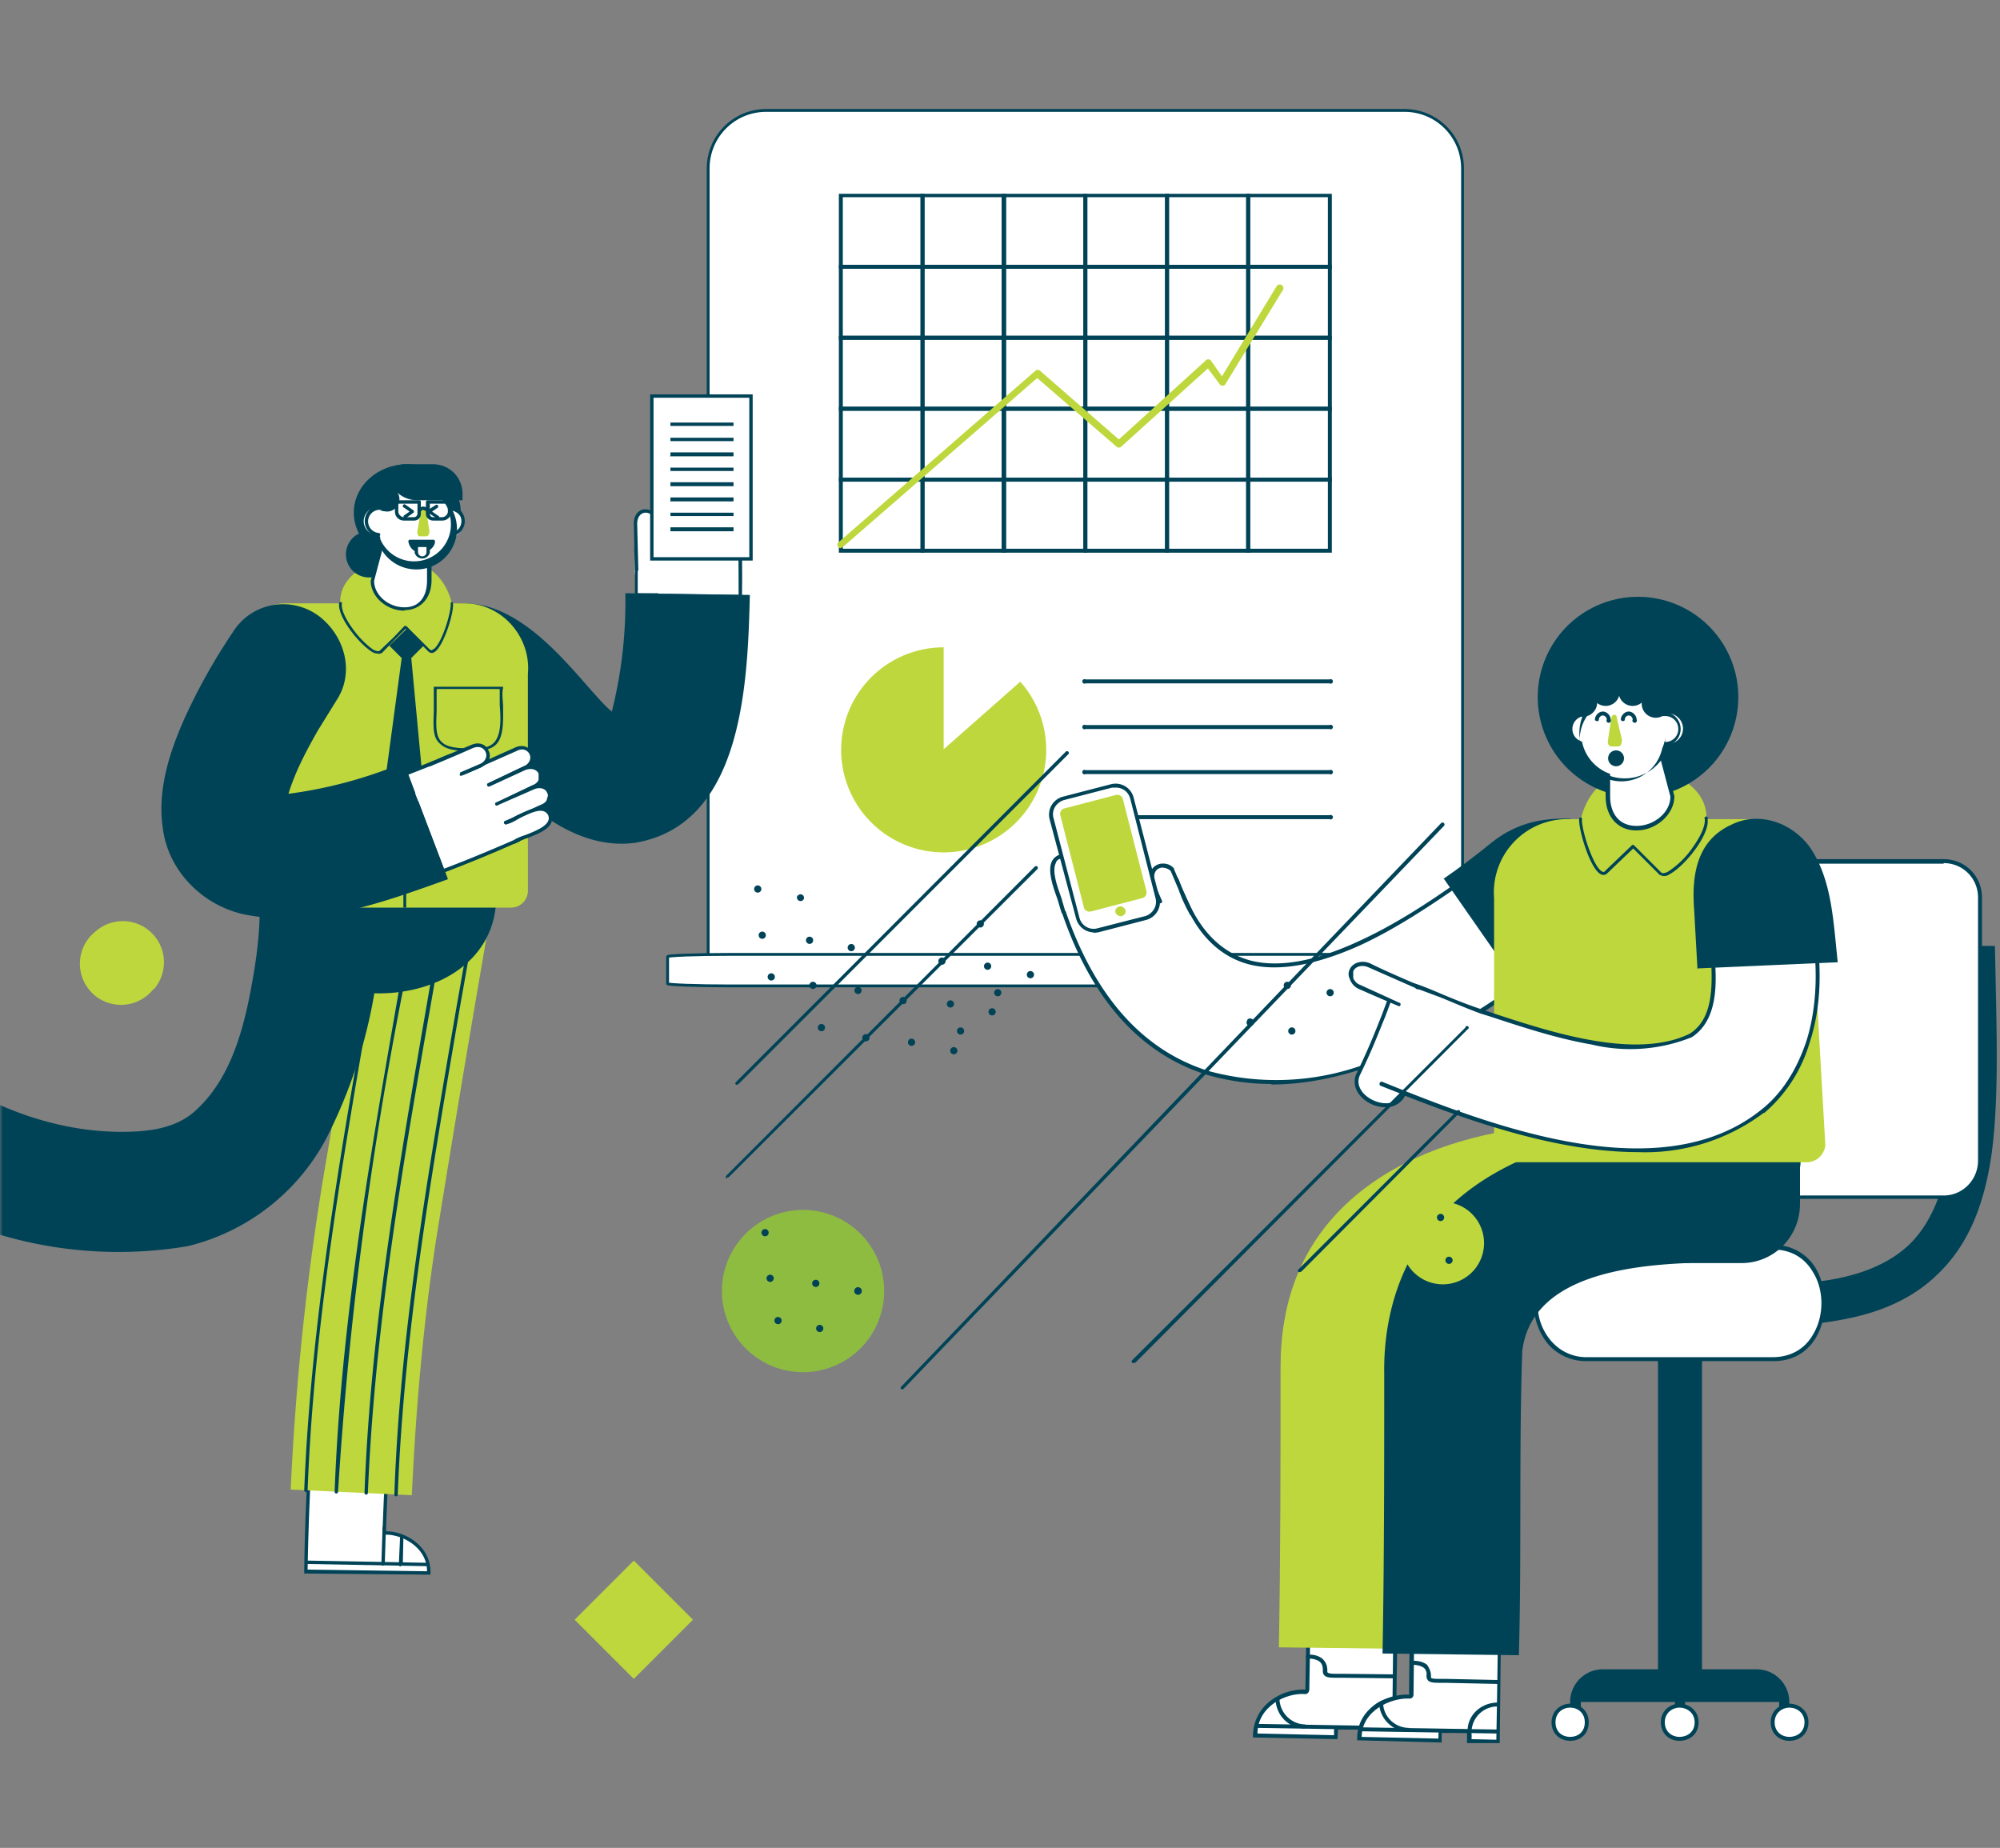<svg xmlns="http://www.w3.org/2000/svg" fill="none" viewBox="0 0 355 328">
  <rect x="0" y="0" width="355" height="328" fill="#808080" stroke="none"/>
  <mask id="mask0" width="355" height="328" x="0" y="0" maskUnits="userSpaceOnUse">
    <path fill="#fff" d="M0 0h355v328H0z"/>
  </mask>
  <g mask="url(#mask0)">
    <path fill="#fff" fill-rule="evenodd" stroke="#004357" stroke-width=".5" d="M249.3 19.6H136c-5.7 0-10.3 4.6-10.3 10.3v143.8H259.6V29.9c0-5.7-4.6-10.3-10.3-10.3z" clip-rule="evenodd"/>
    <path fill="#fff" fill-rule="evenodd" stroke="#004357" stroke-width=".5" d="M255.5 169.4H129.8c-6.2 0-11.3.2-11.3.4V174.6c0 .2 5 .4 11.3.4h125.6c6.4 0 11.4-.2 11.4-.4V169.8c0-.2-5-.4-11.3-.4z" clip-rule="evenodd"/>
    <path fill="#004357" fill-rule="evenodd" d="M149.6 97.4h13.8v-12h-13.8v12zm-.7.7h15.2V84.8h-15.2V98z" clip-rule="evenodd"/>
    <path fill="#004357" fill-rule="evenodd" d="M164 97.4h13.8v-12h-13.7v12zm-.6.7h15.2V84.8h-15.2V98z" clip-rule="evenodd"/>
    <path fill="#004357" fill-rule="evenodd" d="M178.6 97.4h13.7v-12h-13.8v12zm-.8.7H193V84.8h-15.2V98z" clip-rule="evenodd"/>
    <path fill="#004357" fill-rule="evenodd" d="M193 97.4h13.8v-12H193v12zm-.7.7h15.2V84.8h-15.2V98z" clip-rule="evenodd"/>
    <path fill="#004357" fill-rule="evenodd" d="M207.5 97.4h13.7v-12h-13.7v12zm-.7.7h15.1V84.8h-15.1V98z" clip-rule="evenodd"/>
    <path fill="#004357" fill-rule="evenodd" d="M222 97.4h13.7v-12h-13.8v12zm-.8.7h15.2V84.8h-15.2V98zM149.6 84.8h13.8V72.9h-13.8v11.9zm-.7.7h15.2V72.2h-15.2v13.3z" clip-rule="evenodd"/>
    <path fill="#004357" fill-rule="evenodd" d="M164 84.8h13.8V72.9h-13.7v11.9zm-.6.7h15.2V72.2h-15.2v13.3z" clip-rule="evenodd"/>
    <path fill="#004357" fill-rule="evenodd" d="M178.6 84.8h13.7V72.9h-13.8v11.9zm-.8.7H193V72.2h-15.2v13.3z" clip-rule="evenodd"/>
    <path fill="#004357" fill-rule="evenodd" d="M193 84.8h13.8V72.9H193v11.9zm-.7.7h15.2V72.2h-15.2v13.3z" clip-rule="evenodd"/>
    <path fill="#004357" fill-rule="evenodd" d="M207.5 84.8h13.7V72.9h-13.7v11.9zm-.7.7h15.1V72.2h-15.1v13.3z" clip-rule="evenodd"/>
    <path fill="#004357" fill-rule="evenodd" d="M222 84.8h13.7V72.9h-13.8v11.9zm-.8.7h15.2V72.2h-15.2v13.3zM149.6 72.2h13.8V60.3h-13.8v11.9zm-.7.7h15.2V59.6h-15.2v13.3z" clip-rule="evenodd"/>
    <path fill="#004357" fill-rule="evenodd" d="M164 72.2h13.8V60.3h-13.7v11.9zm-.6.7h15.2V59.6h-15.2v13.3z" clip-rule="evenodd"/>
    <path fill="#004357" fill-rule="evenodd" d="M178.6 72.2h13.7V60.3h-13.8v11.9zm-.8.7H193V59.6h-15.2v13.3z" clip-rule="evenodd"/>
    <path fill="#004357" fill-rule="evenodd" d="M193 72.2h13.8V60.3H193v11.9zm-.7.7h15.2V59.6h-15.2v13.3z" clip-rule="evenodd"/>
    <path fill="#004357" fill-rule="evenodd" d="M207.5 72.2h13.7V60.3h-13.7v11.9zm-.7.7h15.1V59.6h-15.1v13.3z" clip-rule="evenodd"/>
    <path fill="#004357" fill-rule="evenodd" d="M222 72.2h13.7V60.3h-13.8v11.9zm-.8.7h15.2V59.6h-15.2v13.3zM149.6 59.6h13.8V47.7h-13.8v11.9zm-.7.7h15.2V47h-15.2v13.3z" clip-rule="evenodd"/>
    <path fill="#004357" fill-rule="evenodd" d="M164 59.6h13.8V47.7h-13.7v11.9zm-.6.7h15.2V47h-15.2v13.3z" clip-rule="evenodd"/>
    <path fill="#004357" fill-rule="evenodd" d="M178.6 59.6h13.7V47.7h-13.8v11.9zm-.8.7H193V47h-15.2v13.3z" clip-rule="evenodd"/>
    <path fill="#004357" fill-rule="evenodd" d="M193 59.6h13.8V47.7H193v11.9zm-.7.7h15.2V47h-15.2v13.3z" clip-rule="evenodd"/>
    <path fill="#004357" fill-rule="evenodd" d="M207.5 59.6h13.7V47.7h-13.7v11.9zm-.7.7h15.1V47h-15.1v13.3z" clip-rule="evenodd"/>
    <path fill="#004357" fill-rule="evenodd" d="M222 59.6h13.7V47.7h-13.8v11.9zm-.8.7h15.2V47h-15.2v13.3zM149.6 47h13.8V35h-13.8V47zm-.7.7h15.2V34.4h-15.2v13.3z" clip-rule="evenodd"/>
    <path fill="#004357" fill-rule="evenodd" d="M164 47h13.8V35h-13.7V47zm-.6.7h15.2V34.4h-15.2v13.3z" clip-rule="evenodd"/>
    <path fill="#004357" fill-rule="evenodd" d="M178.6 47h13.7V35h-13.8V47zm-.8.7H193V34.4h-15.2v13.3z" clip-rule="evenodd"/>
    <path fill="#004357" fill-rule="evenodd" d="M193 47h13.8V35H193V47zm-.7.7h15.2V34.4h-15.2v13.3z" clip-rule="evenodd"/>
    <path fill="#004357" fill-rule="evenodd" d="M207.5 47h13.7V35h-13.7V47zm-.7.7h15.1V34.4h-15.1v13.3z" clip-rule="evenodd"/>
    <path fill="#004357" fill-rule="evenodd" d="M222 47h13.7V35h-13.8V47zm-.8.7h15.2V34.4h-15.2v13.3z" clip-rule="evenodd"/>
    <path fill="#BED73C" fill-rule="evenodd" d="M149.3 97.3a.6.6 0 01-.4-1.1l34.9-30.4c.2-.2.6-.2.8 0l14 12.2L214 64a.6.6 0 011 .1l1.9 2.7 9.7-16a.6.6 0 111.1.7l-10.2 16.7a.6.6 0 01-1 0l-2.1-2.8L199 79.3c-.2.2-.6.2-.8 0l-14.1-12.2-34.5 30-.4.2zM181.1 121a18.2 18.2 0 11-13.6-6.1v18.1l13.6-12z" clip-rule="evenodd"/>
    <path fill="#004357" fill-rule="evenodd" d="M236 121.3h-43.3a.4.4 0 110-.7H236a.4.4 0 110 .7zM236 129.4h-43.3a.4.4 0 110-.7H236a.4.4 0 110 .7zM236 137.4h-43.3a.4.4 0 110-.7H236a.4.4 0 110 .7zM236 145.4h-43.3a.4.4 0 110-.7H236a.4.4 0 110 .7z" clip-rule="evenodd"/>
    <path fill="#fff" fill-rule="evenodd" d="M-20 186.6a65.2 65.2 0 0024.3 14.6l-4.3 13a79.6 79.6 0 01-23.8-12.7c-.5-.3-.6.4-1.4 1-3 3-7.6 2.4-10.3-.6l15.5-15.3z" clip-rule="evenodd"/>
    <path fill="#004357" fill-rule="evenodd" d="M.2 214.7c-8.7-2.9-16.9-7.4-24.1-13-3 4-8.5 4.3-12.3 0l16.4-15.4A64.7 64.7 0 004.7 201L.2 214.7zm-.4-.8l4.1-12.5c-8.9-3-17.1-8-24-14.5-3.3 3.5-11.6 11.8-14.9 15 3.2 3.3 8 2.8 10.5-.6.2-.3.7-.3 1 0A79 79 0 00-.3 213.7z" clip-rule="evenodd"/>
    <path fill="#fff" fill-rule="evenodd" d="M54.3 279c.2-11.2.8-22.2 1.7-33.2l13.7 1.1c-.7 8.3-1.2 16.6-1.5 24.9 0 .1.1.3.3.3 3.4 0 7.8 2.6 7.6 7.1l-21.8-.3z" clip-rule="evenodd"/>
    <path fill="#004357" fill-rule="evenodd" d="M70 246.6c-.7 8.4-1.2 16.8-1.5 25.2 3.6 0 8.2 2.8 7.9 7.7l-22.4-.2c.1-11.3.8-22.6 1.7-33.9l14.3 1.2zm-.7.6l-13-1c-1 10.7-1.5 21.6-1.7 32.4l21.2.3c0-4.2-4.3-6.5-7.3-6.5a.6.6 0 01-.6-.6c.3-8.2.7-16.4 1.4-24.6z" clip-rule="evenodd"/>
    <path fill="#fff" fill-rule="evenodd" d="M68.2 271.2l-.2 6.3z" clip-rule="evenodd"/>
    <path fill="#004357" fill-rule="evenodd" d="M68 277.9a.3.3 0 01-.3-.4l.2-6.3c0-.2.1-.3.3-.3.2 0 .3.2.3.3l-.2 6.4c0 .1-.1.3-.3.3z" clip-rule="evenodd"/>
    <path fill="#fff" fill-rule="evenodd" d="M71.3 272.7l-.1 5z" clip-rule="evenodd"/>
    <path fill="#004357" fill-rule="evenodd" d="M71.2 278a.3.3 0 01-.4-.4l.2-4.5v-.4a.3.3 0 01.6 0v.4l-.1 4.5c0 .2-.2.3-.3.3z" clip-rule="evenodd"/>
    <path fill="#BED73C" fill-rule="evenodd" d="M73 265.4l-21.4-1c.9-19.7 3-39.4 6.4-59l7.5-44.7a10.7 10.7 0 1121.2 3.7c-3.2 18.5-6.3 37-9.3 55.7-2.3 15-3.6 30.2-4.3 45.3z" clip-rule="evenodd"/>
    <path fill="#004357" fill-rule="evenodd" d="M54.4 264.8a.3.3 0 01-.4-.3c1.2-29.8 6.4-59.8 11.5-88.7l3.7-22.2c0-.2.2-.3.4-.3s.3.2.3.4L66 176c-5 29-10.3 58.8-11.4 88.6 0 .2-.2.3-.3.3zM59.7 265.1a.3.3 0 01-.3-.3c1.1-30.1 6.4-60.3 11.5-89.5l4.1-23.9a.3.3 0 01.6.1l-4 23.9A679 679 0 0060 264.8c0 .2-.2.3-.3.3zM65 265.3a.3.3 0 01-.3-.3c1.1-29.8 6.4-59.7 11.4-88.7l4.1-24a.3.3 0 01.7.1l-4.1 24c-5.1 29-10.3 58.9-11.5 88.6 0 .2-.2.3-.3.3zM70.3 265.6a.3.3 0 01-.3-.3c1-29.1 6.2-58.2 11-86.4l4-22.6a.3.3 0 11.6.1l-4 22.6c-4.8 28.2-9.9 57.3-11 86.3 0 .2-.2.3-.3.3zM76 278l-21.7-.4v-.6l21.7.4v.6z" clip-rule="evenodd"/>
    <path fill="#004357" fill-rule="evenodd" d="M46.4 159c.1-23.3 41.6-23.3 41.7 0 0 23.1-41.6 23.1-41.7 0z" clip-rule="evenodd"/>
    <path fill="#004357" fill-rule="evenodd" d="M-20.6 209.4l11.8-18c9 5.8 19.6 9.5 30.4 9.5 4.5 0 9.3-.5 12.8-3.5 7-6.1 9.2-16 10.7-25 .6-3.7 1-7.4 1-11 .3-5.9 4.9-10.7 10.8-11.1 6.4-.5 11 5.5 10.8 12a89.5 89.5 0 01-9.8 39.8 38 38 0 01-24.6 19.1 74 74 0 01-53.9-11.8z" clip-rule="evenodd"/>
    <path fill="#fff" fill-rule="evenodd" d="M131.2 91.3c-17.3 1.3-14.4-3.5-14.5 14.4l14.7.2c.1-5 0-9.8-.2-14.6z" clip-rule="evenodd"/>
    <path fill="#004357" fill-rule="evenodd" d="M117 105.4l14.1.2c0-4.4 0-9-.2-14-3.5.3-6.3.3-8.2.3-2.9 0-4.4 0-5.1.7-.8.8-.8 2.7-.7 6.5v6.3zm14.4.8l-14.7-.2a.3.3 0 01-.4-.3V99c-.1-4-.1-6 .8-7 .9-.8 2.5-.8 5.6-.8 2 0 4.8 0 8.5-.4a.3.3 0 01.3.3 258.3 258.3 0 01.2 15h-.3z" clip-rule="evenodd"/>
    <path fill="#fff" fill-rule="evenodd" d="M120.2 92.6l-.4-6.9c-.1-2.9-3.8-2.6-3.6.2l.3 8.4" clip-rule="evenodd"/>
    <path fill="#004357" fill-rule="evenodd" d="M116.5 94.6a.3.3 0 01-.3-.3c0-2.7-.2-5.5-.4-8.3 0-1.7 1-2.6 2-2.6 1.5-.1 2.3 1 2.4 2.3 0 2.5.2 4.7.3 6.9a.3.3 0 01-.6 0l-.4-6.9c0-1.2-.9-1.8-1.6-1.7-.7 0-1.5.7-1.4 2l.3 8.3c0 .1 0 .3-.3.3z" clip-rule="evenodd"/>
    <path fill="#fff" fill-rule="evenodd" d="M120.2 92.6l-.4-6.9c0-1.2.7-2.2 1.7-2.3 1 0 2 .9 2 2.1l.4 7" clip-rule="evenodd"/>
    <path fill="#004357" fill-rule="evenodd" d="M120.2 93a.3.3 0 01-.3-.4l-.4-6.9c0-1.3.8-2.5 2-2.6.5 0 1 .1 1.5.5.5.5.8 1.1.8 1.9l.4 7a.3.3 0 11-.6 0l-.4-7c0-.6-.3-1-.7-1.4-.2-.3-.6-.4-1-.4-.8 0-1.4 1-1.3 2 0 2.5.2 4.7.3 6.9 0 .2-.1.3-.3.3z" clip-rule="evenodd"/>
    <path fill="#fff" fill-rule="evenodd" d="M123.9 92.5l-.4-7c0-1.2.7-2.3 1.7-2.3 1-.1 2 .9 2 2l.4 7.1" clip-rule="evenodd"/>
    <path fill="#004357" fill-rule="evenodd" d="M123.9 92.8a.3.3 0 01-.3-.3l-.4-7c0-1.4.8-2.6 2-2.6.5 0 1 .1 1.4.5.6.4.9 1.1 1 1.9 0 2.5.2 4.8.3 7a.3.3 0 11-.7 0l-.3-7c0-.6-.3-1.1-.7-1.5-.3-.2-.6-.3-1-.3-.8 0-1.4 1-1.4 2l.4 7c0 .1-.1.3-.3.3z" clip-rule="evenodd"/>
    <path fill="#fff" fill-rule="evenodd" d="M118.3 105.4c-4.7.2-6-1.7-5.6-6.1-.3-3 0-6.2 3.8-6.6l1.7 3.3" clip-rule="evenodd"/>
    <path fill="#fff" fill-rule="evenodd" d="M116.7 105.7l-3.8-.1v-6.3c-.2-2.9 0-6.3 3.6-6.6v3.4" clip-rule="evenodd"/>
    <path fill="#004357" fill-rule="evenodd" d="M116.7 106l-3.8-.1-.2-.1v-.2-6.3c-.2-1.7-.3-4 1-5.6.6-.7 1.6-1.2 2.8-1.3l.2.1v.2l.1.8.1 2.6a.3.3 0 01-.6 0l-.1-2.6v-.4a3 3 0 00-2 1c-1.1 1.3-1 3.6-1 5.2v6h3.5a.3.3 0 010 .7z" clip-rule="evenodd"/>
    <path fill="#fff" fill-rule="evenodd" d="M116.6 96.5l-.1-3.7c-.1-2.9-3.8-2.7-3.7.1l.2 8.2" clip-rule="evenodd"/>
    <path fill="#004357" fill-rule="evenodd" d="M113 101.4a.3.3 0 01-.3-.3l-.2-8.2c0-1.6 1-2.5 2-2.5 1.4 0 2.2 1.1 2.3 2.4l.1 3.7a.3.3 0 11-.6 0l-.1-3.7c0-1.3-.9-1.8-1.6-1.8-.8 0-1.5.7-1.5 2l.2 8.1c0 .2-.1.3-.3.3z" clip-rule="evenodd"/>
    <path fill="#fff" fill-rule="evenodd" d="M127.6 92.3c.2-2.1-1.5-7.4 1.4-7.8 3 .1 1.8 5.6 2.3 7.7" clip-rule="evenodd"/>
    <path fill="#004357" fill-rule="evenodd" d="M127.6 92.6a.3.3 0 01-.4-.3V90c-.3-2.5-.6-5.5 1.8-5.8 2.5 0 2.5 3.2 2.5 5.7V92a.3.3 0 11-.6.1v-2.4c0-2.7-.1-4.9-1.9-5-1.6.3-1.5 2.4-1.2 5v2.6c0 .1 0 .2-.2.2z" clip-rule="evenodd"/>
    <path fill="#fff" fill-rule="evenodd" d="M115.8 99.2h17.5V70.3h-17.5v28.9z" clip-rule="evenodd"/>
    <path fill="#004357" fill-rule="evenodd" d="M116 98.9h17V70.6h-17V99zm-.6.6h18.2V70h-18.2v29.5z" clip-rule="evenodd"/>
    <path fill="#004357" fill-rule="evenodd" d="M118.9 75.6h11.3V75H119v.6zM118.9 78.3h11.3v-.6H119v.6zM118.9 81h11.3v-.7H119v.6zM118.9 83.6h11.3V83H119v.6zM118.9 86.3h11.3v-.7H119v.7zM118.9 89h11.3v-.7H119v.6zM118.9 91.6h11.3V91H119v.6zM118.9 94.3h11.3v-.7H119v.7zM111 105.3a80 80 0 01-2.4 21c-4.8-3.9-14.1-19.1-26-19.2-11.7 0-6.2 15.1-4.4 17.7 3 4.3 6.2 8.4 9.8 12.3 6.3 6.8 14.9 13.8 24.7 12.5 19.3-3.2 20-28.7 20.4-44l-22-.3z" clip-rule="evenodd"/>
    <path fill="#BED73C" fill-rule="evenodd" d="M91 161.1H44.5a3 3 0 01-3-2.6l2.4-42c-.6-5 1.7-9.4 6.8-9.4h31.8c6.6 0 11.8 6 11.2 12.5v38.3a3 3 0 01-2.9 3.2z" clip-rule="evenodd"/>
    <path fill="#BED73C" fill-rule="evenodd" d="M80.2 107.1c-3.8-16-32-4.7-13.7 8.6.4.3.8.3 1.1 0l2.2-2.2 2.2-2.1 4.2 4c1.6 1.7 4.1-6.3 4-8.3z" clip-rule="evenodd"/>
    <path fill="#BED73C" fill-rule="evenodd" d="M71.2 116.8l-2.2-2.2 3-3 3.1 3-2.2 2.2 2.2 6.6 5.1-16.3H60.5l9.8 16.4.9-6.7z" clip-rule="evenodd"/>
    <path fill="#004357" fill-rule="evenodd" d="M75.5 143.4L73 116.8l2.2-2.2-3-3-3.1 3 2.2 2.2-3.6 26.7c4.7 5.6 3.7 6.6 8-.1z" clip-rule="evenodd"/>
    <path fill="#004357" fill-rule="evenodd" d="M67.2 116c-.3 0-.6 0-1-.2-2.3-1.3-6.3-6.2-6-8.7a.2.2 0 01.5 0c-.2 1 .6 2.7 1.9 4.5 1.2 1.7 2.8 3.2 3.8 3.8.3.1.8.3 1 .1l2.5-2.4 1.9-2h.3l4.2 4.2c.2.1.3.2.5 0 1.4-.5 3.3-6.4 3.2-8.2 0-.1 0-.2.2-.2.1 0 .2 0 .2.2.2 1.8-1.8 8-3.4 8.7-.3.2-.7.1-1-.2l-4-4-1.8 1.8-2.4 2.5-.6.2zM77.5 122.3v4c-.1 2.5-.2 4.4.9 5.4 1 1 3.1 1.3 7 1a3 3 0 002.3-.9c1.3-1.4 1.2-4.2 1-6.7v-2.8H77.5zm5.6 11c-2.6 0-4.1-.4-5-1.3-1.3-1.1-1.2-3-1.1-5.7v-4.4h12.3v.2c-.2.8-.1 1.8 0 3 0 2.5.2 5.5-1.2 7-.7.7-1.6 1-2.7 1.1h-2.3zM71.6 161.1h.5v-12.8h-.5V161z" clip-rule="evenodd"/>
    <path fill="#fff" fill-rule="evenodd" d="M92.1 149c-7.7-15.6-2-14.6-18.7-8.2l5.2 13.8c4.6-1.7 9-3.6 13.5-5.6z" clip-rule="evenodd"/>
    <path fill="#004357" fill-rule="evenodd" d="M73.8 141l5 13.2c4-1.5 8.3-3.3 12.9-5.3-1.6-3.2-2.6-5.7-3.3-7.6-1-2.6-1.6-4-2.6-4.5-1-.4-2.7.3-6.2 1.8l-5.8 2.4zm4.8 14h-.1l-.2-.3L73 141l.1-.4 6.1-2.5c3.8-1.5 5.5-2.3 6.8-1.7 1.1.5 1.7 1.9 2.9 4.8a105.6 105.6 0 003.4 8c0 .1 0 .2-.2.2a259 259 0 01-13.6 5.6z" clip-rule="evenodd"/>
    <path fill="#fff" fill-rule="evenodd" d="M86.8 139.3l6.3-2.9c2.6-1.2 1-4.5-1.6-3.3l-7.6 3.4" clip-rule="evenodd"/>
    <path fill="#004357" fill-rule="evenodd" d="M86.8 139.6a.3.3 0 01-.1-.6L93 136c1.1-.5 1.3-1.5 1-2.1-.3-.7-1.2-1.2-2.3-.6l-7.7 3.4a.3.3 0 01-.2-.6l7.6-3.4c1.5-.7 2.7 0 3.1 1 .6 1.2-.2 2.4-1.3 3a384.4 384.4 0 01-6.4 2.8z" clip-rule="evenodd"/>
    <path fill="#fff" fill-rule="evenodd" d="M86.8 139.3l6.3-2.9c1-.5 2.3-.2 2.8.8.4.9-.1 2-1.3 2.6l-6.3 2.9" clip-rule="evenodd"/>
    <path fill="#004357" fill-rule="evenodd" d="M88.3 143a.3.3 0 01-.1-.6l6.3-3c.5-.2 1-.6 1.1-1v-1.1c-.4-.8-1.4-1-2.4-.6l-6.3 2.9a.3.3 0 11-.2-.6L93 136c1.2-.5 2.6-.1 3.2 1 .2.4.2 1 0 1.5-.2.6-.7 1.1-1.4 1.5a383.3 383.3 0 01-6.5 2.9z" clip-rule="evenodd"/>
    <path fill="#fff" fill-rule="evenodd" d="M88.3 142.7l6.3-3c1.2-.4 2.4-.1 2.8.8.5 1 0 2.1-1.2 2.6l-6.4 3" clip-rule="evenodd"/>
    <path fill="#004357" fill-rule="evenodd" d="M89.8 146.3a.3.3 0 01-.1-.6l6.4-2.9c.5-.2 1-.6 1-1.1.2-.4.2-.7 0-1-.3-.8-1.4-1-2.3-.6l-6.4 2.8a.3.3 0 11-.2-.5l6.3-3c1.3-.5 2.7-.1 3.2 1 .2.4.3 1 0 1.5-.2.6-.7 1.2-1.4 1.5a384.6 384.6 0 01-6.5 3z" clip-rule="evenodd"/>
    <path fill="#fff" fill-rule="evenodd" d="M74.2 142.2c-2-4.3-.6-6.1 3.6-7.4 2.8-1.4 5.8-2.3 7.5 1.1l-2.4 2.8" clip-rule="evenodd"/>
    <path fill="#fff" fill-rule="evenodd" d="M73.4 140.8l-1.3-3.5 5.8-2.3c2.6-1.3 5.8-2.3 7.4.9l-3 1.3" clip-rule="evenodd"/>
    <path fill="#004357" fill-rule="evenodd" d="M73.4 141.1c-.2 0-.3 0-.3-.2a402.5 402.5 0 01-1.3-3.7c0-.1 0-.2.2-.2l5.8-2.3c1.5-.7 3.7-1.7 5.6-1 1 .3 1.7 1 2.2 2v.3l-.2.2-.7.3-2.3 1a.3.3 0 01-.2-.6l2.3-1 .4-.2a3 3 0 00-1.7-1.5c-1.3-.4-2.9 0-5.1 1v.1l-5.6 2.2 1.2 3.2a.3.3 0 01-.3.4z" clip-rule="evenodd"/>
    <path fill="#fff" fill-rule="evenodd" d="M81.9 137.4l3.4-1.5c2.6-1.2 1-4.5-1.5-3.4l-7.6 3.2" clip-rule="evenodd"/>
    <path fill="#004357" fill-rule="evenodd" d="M81.9 137.7c-.2 0-.3 0-.3-.2l.1-.4 3.5-1.5c1.1-.5 1.3-1.5 1-2.1-.3-.7-1.1-1.2-2.3-.7a269 269 0 01-7.5 3.2.3.3 0 11-.3-.6l7.6-3.2c1.4-.6 2.6 0 3 1 .7 1.3-.2 2.5-1.3 3a319.7 319.7 0 01-3.5 1.5z" clip-rule="evenodd"/>
    <path fill="#fff" fill-rule="evenodd" d="M89.8 146c2-.5 6.3-4 7.8-1.5 1 2.8-4.5 3.8-6.3 5" clip-rule="evenodd"/>
    <path fill="#004357" fill-rule="evenodd" d="M91.3 149.7a.3.3 0 01-.2-.5c.5-.4 1.3-.7 2.2-1 2.6-1 4.6-2 4-3.5-.8-1.5-2.8-.6-5.2.6-.8.5-1.6.9-2.2 1a.3.3 0 01-.2-.6c.6-.1 1.3-.5 2.1-1 2.2-1 4.9-2.4 6-.3 1 2.4-2 3.5-4.3 4.4a13.2 13.2 0 00-2.2 1zM79.5 156l-7.9-20.6a80 80 0 01-20.4 5.5c1.2-3.9 3.1-7.5 5.2-11.2l3.4-5.5c3.1-4.8 1.5-11.1-3-14.7-4.9-3.8-12-2.7-15.4 2.6-2.9 4.3-5.5 8.8-7.8 13.6-3.1 6.5-5.8 14-4.7 21.3 1 8 7.7 14.3 15.5 15.5 12 2 24.1-2.5 35-6.4zM69.6 98.4a4.1 4.1 0 11-8.2 0 4.1 4.1 0 018.2 0z" clip-rule="evenodd"/>
    <path fill="#004357" fill-rule="evenodd" d="M81.8 91c0 4.8-4.3 8.6-9.5 8.6s-9.5-3.8-9.5-8.6 4.3-8.6 9.5-8.6 9.5 3.8 9.5 8.6z" clip-rule="evenodd"/>
    <path fill="#fff" fill-rule="evenodd" d="M71.8 108c-3 0-5.7-2.2-5.7-5l2.5-9.3c0-2.7-.7-4.9 2.2-4.9H74c3 0 2.2 2.2 2.2 5v9.3c0 2.8-1.5 5-4.4 5z" clip-rule="evenodd"/>
    <path fill="#004357" fill-rule="evenodd" d="M66.4 103.1c0 2.5 2.5 4.7 5.4 4.7 3 0 4-2.4 4-4.7v-9.4l.1-1.3c0-1.2.1-2.3-.4-2.8-.3-.3-.8-.5-1.5-.5h-3.2c-.7 0-1.3.2-1.6.5-.5.5-.4 1.6-.3 2.8v1.3l-2.5 9.4zm5.4 5.3c-3.2 0-6-2.5-6-5.3l2.5-9.4v-1.3c-.1-1.4-.2-2.5.5-3.2.4-.5 1-.7 2-.7H74c.9 0 1.6.2 2 .7.7.7.6 1.8.6 3.2V103c0 3.2-2 5.3-4.8 5.3z" clip-rule="evenodd"/>
    <path fill="#fff" fill-rule="evenodd" d="M82.1 92.5a2.4 2.4 0 11-4.7 0 2.4 2.4 0 014.7 0z" clip-rule="evenodd"/>
    <path fill="#004357" fill-rule="evenodd" d="M79.8 90.4a2 2 0 100 4.2 2 2 0 000-4.2zm0 4.8a2.7 2.7 0 110-5.4 2.7 2.7 0 010 5.4z" clip-rule="evenodd"/>
    <path fill="#fff" fill-rule="evenodd" d="M73.6 100a6.8 6.8 0 01-6.3-4.2l-.1-.3a6.9 6.9 0 0112.6-5.4v.3a6.8 6.8 0 01-3.5 9c-.9.3-1.8.5-2.7.5z" clip-rule="evenodd"/>
    <path fill="#004357" fill-rule="evenodd" d="M73.5 85.7a7.1 7.1 0 00-6.7 4.5 7.1 7.1 0 00.1 5.5l.1.2a7.2 7.2 0 1013.1-5.7V90a7.2 7.2 0 00-6.6-4.3zm0 .6c2.5 0 4.9 1.5 6 4v.2a6.5 6.5 0 11-12 5.2v-.3a6.5 6.5 0 016-9.1z" clip-rule="evenodd"/>
    <path fill="#fff" fill-rule="evenodd" d="M67.2 94.9a2.4 2.4 0 11.4-4.7" clip-rule="evenodd"/>
    <path fill="#004357" fill-rule="evenodd" d="M67.2 95.2a2.7 2.7 0 11.5-5.4.3.3 0 01-.1.7 2 2 0 10-.4 4.1.3.3 0 010 .6zM82.1 88.8h-8c-3 0-5.3-2.4-5.3-5.3 0-.6 2.3-1.1 3-1.1h5c3 0 5.3 2.3 5.3 5.3v1.1z" clip-rule="evenodd"/>
    <path fill="#004357" d="M68.7 90.8a2.2 2.2 0 100-4.4 2.2 2.2 0 000 4.4z"/>
    <path fill="#BED73C" fill-rule="evenodd" d="M74.5 95.2h1.2c.3 0 .6-.5.5-1l-.5-3.4c-.1-.8-.8-.8-1 0l-.6 3.4c-.1.5.1 1 .4 1z" clip-rule="evenodd"/>
    <path fill="#004357" fill-rule="evenodd" d="M76.9 95.8a.3.3 0 01.3.4c0 .4-.3 1-.9 1.4v.5a1.4 1.4 0 01-2.7 0v-.3c-.7-.4-1-1.1-1.1-1.6a.3.3 0 01.3-.4h4zm-1.2 1.3h-1.5v.9a.7.7 0 001.5 0v-1zM71.9 92a.3.3 0 01-.2-.5l1-.7-1-.7a.3.3 0 11.3-.5l1.4 1a.3.3 0 010 .4L72 92H72zM77.7 92h-.2L76 91a.3.3 0 010-.5l1.4-.9a.3.3 0 01.3.5l-1 .7 1 .7a.3.3 0 01-.1.6z" clip-rule="evenodd"/>
    <path fill="#004357" fill-rule="evenodd" d="M74.4 88.8c.2 0 .3.1.3.3v.9l.4-.1.5.1v-.9c0-.2.2-.3.3-.3h3.9c.2 0 .3.1.3.3v1.7c0 .9-.7 1.6-1.6 1.6h-1.6c-.7 0-1.3-.5-1.3-1.2v-.5l-.5-.2c-.2 0-.3.2-.4.3v.4c0 .7-.5 1.2-1.2 1.2h-1.8c-.9 0-1.6-.7-1.6-1.6v-.5l-2 .4h-.2a.3.3 0 010-.6l2.2-.5v-.5c0-.2.1-.3.3-.3h4zm-.3.6h-3.4v1.4c0 .5.5 1 1 1h1.8c.3 0 .6-.3.6-.6v-1.8zm5.4 0h-3.2v1.8c0 .3.2.6.6.6h1.6c.5 0 1-.5 1-1v-1.4zM314.8 235.3a62 62 0 0014.3-1.5c6.1-1.4 11-3.9 14.7-7.5 5.2-4.9 8.3-11.7 9.7-21.4 1.1-8.2 1-17.5.8-27.4l-.2-9.6h-7.4l.1 9.7c.4 18.8.7 35-8 43.4-6 5.6-16.3 7.8-31.4 6.6l-.6 7.4 8 .3z" clip-rule="evenodd"/>
    <path fill="#fff" fill-rule="evenodd" d="M316.1 212.4H345c3.6 0 6.5-2.9 6.5-6.5v-46.6c0-3.6-3-6.5-6.5-6.5H316c-3.6 0-6.5 3-6.5 6.5V206c0 3.6 3 6.5 6.5 6.5z" clip-rule="evenodd"/>
    <path fill="#004357" fill-rule="evenodd" d="M345 153.2c3.4 0 6.1 2.7 6.1 6.1V206c0 3.4-2.7 6.2-6.1 6.2H316a6.2 6.2 0 01-6.1-6.2v-46.6c0-3.4 2.7-6.1 6.1-6.1H345zM316 212.8H345c3.7 0 6.8-3 6.8-6.9v-46.6c0-3.8-3-6.8-6.8-6.8H316c-3.8 0-6.8 3-6.8 6.8V206c0 3.8 3 6.9 6.8 6.9zM302 300.1h-7.7v-63.9h7.8v64z" clip-rule="evenodd"/>
    <path fill="#004357" fill-rule="evenodd" d="M317.6 302.1c0-3.2-2.6-5.8-5.8-5.8h-27.2a5.8 5.8 0 00-5.9 5.8h39z" clip-rule="evenodd"/>
    <path fill="#fff" fill-rule="evenodd" d="M281.7 241.3h33c11.9.1 12-20 0-19.9h-33c-5 0-9 4-9 9-.7 5.5 3.1 10.9 9 10.8z" clip-rule="evenodd"/>
    <path fill="#004357" fill-rule="evenodd" d="M314.8 221.8c3 0 5.5 1.4 7 4 2 3.2 2 7.8 0 11.1-1.5 2.6-4 4-7.2 4h-33c-2.4 0-4.6-1-6.2-2.8a9.9 9.9 0 01-2.4-7.7c0-4.8 4-8.6 8.7-8.6h33zm0 19.8c3.3 0 6-1.5 7.6-4.3 2-3.5 2-8.4 0-12a8.5 8.5 0 00-7.8-4.3h-32.9a9.3 9.3 0 00-9.4 9.3c-.3 3 .6 6 2.5 8.3a9 9 0 006.8 3h33.2zM317.6 304h-1.8V302h1.8v1.8zM299.1 304h-1.8V302h1.8v1.8zM280.6 304h-1.9V302h1.9v1.8z" clip-rule="evenodd"/>
    <path fill="#fff" fill-rule="evenodd" d="M314.7 305.7c0 4 6 4 6 0 0-3.9-6-3.9-6 0z" clip-rule="evenodd"/>
    <path fill="#004357" fill-rule="evenodd" d="M317.6 303.1c1.3 0 2.7.9 2.7 2.6 0 1.8-1.4 2.6-2.7 2.6-1.2 0-2.6-.8-2.6-2.6 0-1.7 1.4-2.6 2.6-2.6zm0 5.9c1.7 0 3.4-1.1 3.4-3.3 0-2.1-1.7-3.3-3.4-3.3-1.6 0-3.3 1.2-3.3 3.3 0 2.2 1.7 3.3 3.3 3.3z" clip-rule="evenodd"/>
    <path fill="#fff" fill-rule="evenodd" d="M295.2 305.7c0 4 6 4 6 0 0-3.9-6-3.9-6 0z" clip-rule="evenodd"/>
    <path fill="#004357" fill-rule="evenodd" d="M298.1 303.1c1.3 0 2.7.9 2.7 2.6 0 1.8-1.4 2.6-2.7 2.6-1.2 0-2.6-.8-2.6-2.6 0-1.7 1.4-2.6 2.6-2.6zm0 5.9c1.7 0 3.4-1.1 3.4-3.3 0-2.1-1.7-3.3-3.4-3.3-1.6 0-3.3 1.2-3.3 3.3 0 2.2 1.7 3.3 3.3 3.3z" clip-rule="evenodd"/>
    <path fill="#fff" fill-rule="evenodd" d="M275.7 305.7c0 4 6 4 6 0 0-3.9-6-3.9-6 0z" clip-rule="evenodd"/>
    <path fill="#004357" fill-rule="evenodd" d="M278.7 303.1c1.3 0 2.6.9 2.6 2.6 0 1.8-1.3 2.6-2.6 2.6s-2.6-.8-2.6-2.6c0-1.7 1.3-2.6 2.6-2.6zm0 5.9c1.7 0 3.3-1.1 3.3-3.3 0-2.1-1.6-3.3-3.3-3.3-1.6 0-3.3 1.2-3.3 3.3 0 2.2 1.7 3.3 3.3 3.3z" clip-rule="evenodd"/>
    <path fill="#fff" fill-rule="evenodd" d="M237.2 308.4v-1.7h4.8c.6 0 .3 1.5.4 1.8h5c.2-12 .4-24.3.4-36.4l-15.4-.1-.3 28c0 .1-.2.3-.4.3-3.7-.3-9 2.5-8.9 7.8l14.3.3z" clip-rule="evenodd"/>
    <path fill="#004357" fill-rule="evenodd" d="M232 271.7c0 9.3-.1 19-.3 28.2-4.2-.2-9.4 2.8-9.3 8.5l15 .3.1-1.7h4.5v1.8l5.7.2c.3-12.2.4-25.1.5-37.2l-16.2-.1zm.7.6l14.8.1-.4 35.8h-4.4c0-.6.2-1.8-.7-1.8l-4.4-.1c-1 0-.8 1.1-.8 1.7l-13.6-.3c0-4.8 5.1-7.3 8.5-7 .4 0 .7-.4.7-.8.2-9 .2-18.4.3-27.6z" clip-rule="evenodd"/>
    <path fill="#004357" fill-rule="evenodd" d="M247.4 307.1v-.7l-24.2-.4v.7l24.2.4z" clip-rule="evenodd"/>
    <path fill="#004357" fill-rule="evenodd" d="M231.7 306.8v-.7a4.7 4.7 0 01-4.6-4.7h-.7c0 3 2.3 5.4 5.3 5.4z" clip-rule="evenodd"/>
    <path fill="#fff" fill-rule="evenodd" d="M232.4 294s2.8-.1 2.8 2.5c0 1 1 .9 3 1h9.2" clip-rule="evenodd"/>
    <path fill="#004357" fill-rule="evenodd" d="M247.4 297.9a.4.4 0 000-.7l-9.2-.1h-.7c-1 0-1.7 0-1.9-.3v-.3c0-.9-.3-1.5-.8-2-1-.9-2.4-.8-2.4-.8a.4.4 0 100 .7s1.2 0 1.9.6c.4.4.5.8.5 1.4 0 .4 0 .7.3 1 .4.4 1.2.4 2.4.4h.7l9.2.1z" clip-rule="evenodd"/>
    <path fill="#BED73C" fill-rule="evenodd" d="M227 292.4l24.3.3c.2-16.5.2-34 .3-50.4-.7-15.3 17.4-18.2 29.4-18.5 14-1.3 15.3-24.3-.5-24.2-22.7.1-48.2 9.6-52.5 34.7-.5 2.7-.7 5.6-.7 8.4 0 16.2 0 33.4-.3 49.7z" clip-rule="evenodd"/>
    <path fill="#004357" fill-rule="evenodd" d="M242.8 306.7c0-2.6 2.1-4.6 4.7-4.6v-.7c-3 0-5.4 2.3-5.4 5.3h.7z" clip-rule="evenodd"/>
    <path fill="#fff" fill-rule="evenodd" d="M255.6 309l.1-1.7h4.7c.6 0 .3 1.4.4 1.7l5 .1.5-35.4h-15.5c-.5 9 .5 18.9-.7 27.4-3.5-.2-9 2.4-8.9 7.5l14.4.3z" clip-rule="evenodd"/>
    <path fill="#004357" fill-rule="evenodd" d="M250.4 273.3l-.3 27.5c-4-.2-9.4 2.5-9.2 8.1l15 .4v-1.7h4.5v1.8h5.8l.4-36-16.2-.1zm.7.7H266c0 11.6-.2 23.2-.4 34.8l-4.4-.1c0-.6.2-1.7-.7-1.7l-4.4-.1c-1 0-.7 1.1-.8 1.7l-13.6-.3c0-4.7 5.3-7 8.5-6.8.4 0 .7-.3.7-.7l.3-26.8z" clip-rule="evenodd"/>
    <path fill="#004357" fill-rule="evenodd" d="M265.9 307.7v-.7l-24.3-.4v.7l24.3.4z" clip-rule="evenodd"/>
    <path fill="#004357" fill-rule="evenodd" d="M261.2 307.3a4.6 4.6 0 014.8-4.4v-.7h-.1c-3 0-5.4 2.2-5.4 5l.7.1zM250.1 307.4v-.7c-2.5 0-4.6-2-4.6-4.5h-.7c0 2.8 2.4 5.2 5.3 5.2z" clip-rule="evenodd"/>
    <path fill="#fff" fill-rule="evenodd" d="M250.8 295.1s2.9-.1 2.8 2.4c0 1 1 .8 3 .9l9.2.1" clip-rule="evenodd"/>
    <path fill="#004357" fill-rule="evenodd" d="M265.8 298.9a.4.4 0 000-.7l-9.2-.2h-.7c-1 0-1.7 0-1.9-.2v-.3c0-.8-.3-1.4-.7-2-1-.8-2.5-.7-2.5-.7-.2 0-.4.1-.4.3 0 .2.2.4.4.4 0 0 1.3 0 2 .6.3.3.5.8.4 1.3 0 .4.1.7.3.9.4.4 1.2.4 2.4.4h.7l9.2.2zM269.6 293.8c.5-17.6 0-36.3.6-54 1.6-13 18-15.1 29.1-15.6 14.2-1.4 15.4-24.2-.6-24.1-18.3.3-39.9 6.2-48.7 24-3.1 6.1-4.4 13-4.3 19.7 0 16.2 0 33.6-.3 49.7l24.2.3z" clip-rule="evenodd"/>
    <path fill="#004357" fill-rule="evenodd" d="M319.6 204.5c0-26.1-46.8-26.1-46.9 0 0 26.2 46.9 26.2 47 0z" clip-rule="evenodd"/>
    <path fill="#004357" fill-rule="evenodd" d="M319.5 185h-23.4v39.2h13c5.8 0 10.4-4.7 10.4-10.5V185z" clip-rule="evenodd"/>
    <path fill="#fff" fill-rule="evenodd" d="M207.5 155.3c.6.1 1.2.5 1.5 1.2.6 1.7 1.4 3.4 2.2 5 2.7 5.3 6.4 8.2 10.6 9.3 11.8 3 27.6-7.3 37.2-14l12.2 16.8c-30 22.7-68.5 30.7-82.8-12.9 1.7-.3 17.7-6.4 19-5.4z" clip-rule="evenodd"/>
    <path fill="#004357" fill-rule="evenodd" d="M270.7 173.5a99 99 0 01-28.4 15.4 45.7 45.7 0 01-27.8 1.2c-11.8-3.7-20.4-13.5-25.6-29.1l4.4-1.5c2.7-1 6-2 8.8-2.9 4.3-1.3 5-1.1 5.2-1 .5.1 1.1.4 1.3 1 .7 1.7 1.4 3.4 2.3 5 2.5 5.1 6.2 8.4 10.9 9.6 5.2 1.3 11.8.1 19.6-3.4 6.5-3 12.7-7.2 17.5-10.5l11.8 16.2zm-45 19c5.2 0 10.9-1 16.8-3a100 100 0 0029-15.6v-.5l-12.3-16.8a.4.4 0 00-.4-.1c-4.8 3.4-11.1 7.6-17.7 10.6-7.6 3.5-14 4.7-19.1 3.4-4.5-1.2-8-4.3-10.5-9.2-.8-1.6-1.6-3.3-2.2-5-.2-.6-.8-1.1-1.7-1.4-1-.5-5.7 1-14.5 4a69.9 69.9 0 01-5 1.7v.2c5.2 16.1 14 26.2 26.2 30 3.5 1 7.3 1.6 11.3 1.6z" clip-rule="evenodd"/>
    <path fill="#fff" fill-rule="evenodd" d="M200.6 157.8c-.6-2.4-2.7-6.9-1.8-9.1.9-1.8 3.4-1 3.8.8.7 3 1.5 5.8 2.5 8.5" clip-rule="evenodd"/>
    <path fill="#004357" fill-rule="evenodd" d="M205 158.3h.2c.2 0 .3-.3.2-.5-1-2.5-1.8-5.3-2.5-8.3-.2-1.1-1-2-2.2-2.2-1-.1-1.8.3-2.3 1.2-.7 1.8.3 4.6 1.1 7l.8 2.4a.4.4 0 10.7-.2l-.8-2.4c-.8-2.2-1.7-5-1.1-6.5.3-.6.9-.9 1.5-.8a2 2 0 011.7 1.6 68.8 68.8 0 002.8 8.7z" clip-rule="evenodd"/>
    <path fill="#fff" fill-rule="evenodd" d="M200.6 157.8a74 74 0 01-2-7.3c-.2-.7-.6-1.2-1-1.6-1-.8-2.4-.5-3 .6-.8 2.5 1.4 7 2 9.7" clip-rule="evenodd"/>
    <path fill="#004357" fill-rule="evenodd" d="M196.7 159.5c.2 0 .4-.2.3-.4l-.8-2.6c-.8-2.3-1.8-5.2-1.2-6.8.2-.4.6-.7 1-.8.5-.1 1 0 1.3.3.5.3.8.8.9 1.4l2 7.3a.4.4 0 10.7-.2l-2-7.3c-.2-.7-.6-1.3-1.1-1.8a2.2 2.2 0 00-3.4.8c-.7 1.9.3 4.8 1.1 7.3.3 1 .7 1.8.8 2.5 0 .2.2.3.4.3z" clip-rule="evenodd"/>
    <path fill="#fff" fill-rule="evenodd" d="M196.7 159.2c-.9-2.6-1.6-5.2-2.2-7.8a3 3 0 00-1-1.6c-1.7-1.4-3.6.4-3 2.6.5 2.7 1.3 5.4 2.2 8.1" clip-rule="evenodd"/>
    <path fill="#004357" fill-rule="evenodd" d="M192.7 160.9h.1c.2-.1.3-.3.3-.5-1-2.6-1.7-5.3-2.3-8.1-.3-1.1.2-2 .7-2.4.6-.4 1.2-.3 1.8.2.4.3.7.8.8 1.4a79 79 0 002.2 7.8.4.4 0 00.7-.3c-.8-2.4-1.6-5-2.2-7.7-.1-.7-.5-1.3-1-1.8-.9-.6-1.8-.7-2.6-.2-1 .6-1.4 1.9-1.1 3.2a82.8 82.8 0 002.6 8.4z" clip-rule="evenodd"/>
    <path fill="#fff" fill-rule="evenodd" d="M206 160c-.6-1.6-2-3.5-1.4-5.2.6-1.4 2.6-1.5 3.5-.4 1.3 2.6 2 5.5 3.5 7.8" clip-rule="evenodd"/>
    <path fill="#004357" fill-rule="evenodd" d="M211.6 162.5h.2c.1-.1.2-.4 0-.5l-2-4.4-1.4-3.3v-.1c-.5-.7-1.4-1-2.3-.9-.8.1-1.5.6-1.8 1.3-.5 1.4.1 2.9.7 4.1l.6 1.5a.4.4 0 00.7-.2l-.7-1.6c-.5-1.2-1-2.4-.6-3.5.2-.5.6-.8 1.2-.9.6 0 1.2.2 1.6.6l1.4 3.3a27 27 0 002 4.4c.1.2.3.2.4.2z" clip-rule="evenodd"/>
    <path fill="#fff" fill-rule="evenodd" d="M192.7 160.5c-1.2-2.2-1.3-9-4.5-8.4-3.3 1 0 7.3.6 9.7" clip-rule="evenodd"/>
    <path fill="#004357" fill-rule="evenodd" d="M188.8 162.2c.2 0 .4-.2.3-.4l-.7-2.4c-.8-2.2-1.7-4.8-1-6.2.1-.4.4-.7.9-.8 1.7-.3 2.4 2 3.2 5.2.2 1.2.5 2.3 1 3 0 .2.2.3.4.2.2 0 .2-.3.1-.5-.3-.6-.6-1.7-.9-2.9-.6-2.7-1.4-6.1-4-5.7-.6.2-1.1.6-1.4 1.2-.8 1.7.2 4.5 1 6.7l.7 2.3c0 .2.2.3.4.3zM256.2 156c2.9-2 5.7-4.1 8.5-6.4 5-4 9.8-4.3 13.5-4.3 6.5 0 7.6 19 2.3 23.5-3.2 2.6-6.5 5.1-10 7.6L256.3 156z" clip-rule="evenodd"/>
    <path fill="#fff" fill-rule="evenodd" d="M194.8 165.1l8.6-2.2a3 3 0 002-3.6l-4.5-17.7a3 3 0 00-3.6-2.1l-8.5 2.2a3 3 0 00-2.1 3.6l4.5 17.7a3 3 0 003.6 2.1z" clip-rule="evenodd"/>
    <path fill="#004357" fill-rule="evenodd" d="M198 139.8a2.6 2.6 0 012.6 1.9l4.5 17.7c.4 1.4-.5 2.8-1.8 3.2l-8.6 2.2a2.6 2.6 0 01-3.1-1.9l-4.6-17.7c-.4-1.4.5-2.8 1.9-3.2l8.5-2.2h.7zm-4 25.8l.9-.1 8.5-2.2a3.3 3.3 0 002.4-4l-4.6-17.8a3.3 3.3 0 00-4-2.3l-8.5 2.2a3.3 3.3 0 00-2.4 4L191 163a3.3 3.3 0 003.2 2.5z" clip-rule="evenodd"/>
    <path fill="#BED73C" fill-rule="evenodd" d="M193.6 161.8l9.2-2.4c.5-.1.8-.7.7-1.2l-4.2-16.4a1 1 0 00-1.2-.7l-9.2 2.4a1 1 0 00-.7 1.2l4.2 16.4c.1.5.7.8 1.2.7zM198.2 161.2c-.8.8.6 2 1.4 1.1.7-.8-.6-2-1.4-1.1zM265.2 202.7c-.2 2 1.4 3.6 3.3 3.6h52.2c1.7 0 3.1-1.3 3.3-3l-2.7-47.2a9.4 9.4 0 00-9.3-10.7h-34.1a13 13 0 00-12.7 14v43.3z" clip-rule="evenodd"/>
    <path fill="#BED73C" fill-rule="evenodd" d="M280.6 145.4c4.3-18 36-5.3 15.4 9.7a1 1 0 01-1.3 0l-2.4-2.5-2.4-2.4-4.8 4.6c-1.8 1.9-4.7-7.1-4.5-9.4z" clip-rule="evenodd"/>
    <path fill="#004357" fill-rule="evenodd" d="M295.2 155.5c.3 0 .7 0 1.1-.3 2.7-1.4 7.2-7 6.8-9.8a.3.3 0 10-.5 0c.1 1.2-.7 3-2.2 5.1a15.6 15.6 0 01-4.3 4.2c-.3.2-1 .4-1.2.2l-2.7-2.7-2.2-2.2a.3.3 0 00-.3 0l-4.8 4.6c-.1.2-.3.2-.5.1-1.5-.6-3.7-7.3-3.6-9.3 0-.1 0-.3-.2-.3s-.3.1-.3.3c-.1 2 2 9 3.9 9.8.4.2.8.1 1.1-.2l4.6-4.4 2 2 2.7 2.7.6.2z" clip-rule="evenodd"/>
    <path fill="#fff" fill-rule="evenodd" d="M241 190.6c9.7-19.6 2.5-18.2 22-11 10.5 3.4 26.8 9.2 37.1 4.2 4.4-2.8 4.2-8.8 4-13.8l16.6-1.5c1 0 1.8.8 1.8 2 .7 9.4-1.8 20.4-9.6 26.8-18.3 14.6-48.6 2.7-67.8-5l4.1 1.8c-1.7 4.5-10.1 1-8.1-3.5z" clip-rule="evenodd"/>
    <path fill="#004357" fill-rule="evenodd" d="M321.6 169.2c.3.3.6.7.6 1.3.3 5-.2 10-1.6 14.4-1.7 5-4.3 9.2-8 12.1-18.2 14.6-49 2.4-67.3-5a.4.4 0 00-.3.7l3.8 1.5c-.6 1.1-1.5 1.5-2.3 1.6-1.7.2-3.7-.7-4.7-2-.5-.7-1-1.7-.4-3 2.2-4.5 3.5-8 4.5-10.4l1-2.7c.7-1.4.6-2.4 1.3-2.7 1.1-.5 3.3.5 7.4 2 2 .8 4.2 1.8 7.2 2.9l1.6.5c5.2 1.7 11.7 3.9 18.1 5a29.3 29.3 0 0017.8-1.3c4.6-3 4.4-9.4 4.1-13.8l16.3-1.4a1 1 0 01.9.3zm-8.5 28.4a26 26 0 008.1-12.5c1.5-4.5 2-9.5 1.7-14.7 0-.7-.4-1.3-.8-1.8-.5-.3-1-.5-1.4-.4l-16.7 1.5c-.2 0-.3.1-.3.3.3 5.4.3 10.9-3.8 13.5-9.7 4.7-25-.4-35.3-3.8l-1.5-.5c-3-1-5.4-2-7.3-2.8-4-1.7-6.5-2.7-7.9-2-.9.3-1 1.5-1.6 3l-1 2.7c-1 2.5-2.3 5.9-4.5 10.4-.6 1.2-.4 2.6.4 3.7a6 6 0 005.4 2.3c1.3-.2 2.3-1 2.8-2 11.8 4.6 27.2 10 41.3 10a35 35 0 0022.4-7z" clip-rule="evenodd"/>
    <path fill="#fff" fill-rule="evenodd" d="M248.3 178.3c-2.4-1-4.7-2-7-3.2-1.3-.5-1.9-1.8-1.4-2.9.5-1 1.9-1.4 3.1-.8l8.5 3.7" clip-rule="evenodd"/>
    <path fill="#004357" fill-rule="evenodd" d="M248.3 178.6c.1 0 .2 0 .3-.2 0-.2 0-.4-.2-.4l-7-3.2c-.6-.2-1-.7-1.2-1.2v-1.2c.4-.9 1.6-1.2 2.7-.7l8.4 3.7a.4.4 0 10.3-.6c-2.7-1.2-5.6-2.4-8.4-3.8-1.4-.6-3-.2-3.6 1-.3.6-.3 1.2 0 1.8a3 3 0 001.5 1.7 344.4 344.4 0 007.2 3.1zM301.3 172l-.6-10.7c-.5-6.8.9-12.4 6.8-15 4.8-2.3 10.5-.3 13.7 4 4 5.8 4.2 13.2 5 20.5l-25 1.1zM273 122.4a17.8 17.8 0 1035.5 0 17.8 17.8 0 00-35.5 0z" clip-rule="evenodd"/>
    <path fill="#fff" fill-rule="evenodd" d="M278.7 129.4a2.7 2.7 0 105.4 0 2.7 2.7 0 00-5.4 0z" clip-rule="evenodd"/>
    <path fill="#004357" fill-rule="evenodd" d="M281.4 127a2.3 2.3 0 110 4.7 2.3 2.3 0 010-4.6zm0 5.4a3 3 0 100-6 3 3 0 000 6z" clip-rule="evenodd"/>
    <path fill="#fff" fill-rule="evenodd" d="M290.4 147c3.4 0 6.4-2.6 6.4-5.7l-2.8-10.5c0-3 .8-5.5-2.5-5.5h-3.6c-3.3 0-2.5 2.4-2.5 5.5v10.6c0 3 1.7 5.6 5 5.6z" clip-rule="evenodd"/>
    <path fill="#004357" fill-rule="evenodd" d="M296.5 141.4c0 2.8-2.9 5.2-6 5.2-3.5 0-4.7-2.7-4.7-5.2v-10.6-1.5c-.1-1.4-.2-2.6.4-3.2.3-.3.9-.5 1.7-.5h3.6c.8 0 1.4.2 1.8.5.5.6.5 1.8.4 3.2v1.5l2.8 10.6zm-6 6c3.5 0 6.7-2.9 6.7-6v-.1l-2.8-10.5v-1.5c0-1.5.1-2.8-.6-3.6-.5-.5-1.3-.8-2.3-.8h-3.6c-1 0-1.8.3-2.2.8-.8.8-.8 2-.7 3.6v12.1c0 3.6 2.2 6 5.4 6z" clip-rule="evenodd"/>
    <path fill="#fff" fill-rule="evenodd" d="M288.4 137.8c3 0 5.8-1.9 7-4.7l.2-.2a7.7 7.7 0 00-4-10.2 7.7 7.7 0 00-10.2 4l-.1.3a7.7 7.7 0 007 10.8z" clip-rule="evenodd"/>
    <path fill="#004357" fill-rule="evenodd" d="M288.5 121.7a8 8 0 017.5 5.1 8 8 0 01-.1 6.2l-.1.3a8 8 0 11-14.8-6.4v-.3a8 8 0 017.5-4.9zm0 .7a7.4 7.4 0 00-6.8 4.5v.2A7.4 7.4 0 10295 133l.1-.3a7.4 7.4 0 00-6.7-10.3z" clip-rule="evenodd"/>
    <path fill="#fff" fill-rule="evenodd" d="M295.6 132a2.7 2.7 0 10-.5-5.2" clip-rule="evenodd"/>
    <path fill="#004357" fill-rule="evenodd" d="M295.6 132.4a3 3 0 10-.6-6 .4.4 0 00.1.7h.5a2.3 2.3 0 010 4.6.4.4 0 000 .7z" clip-rule="evenodd"/>
    <path fill="#004357" d="M293.9 127.4a2.5 2.5 0 110-5 2.5 2.5 0 010 5z"/>
    <path fill="#004357" d="M289.8 125.3a2.5 2.5 0 110-5 2.5 2.5 0 010 5z"/>
    <path fill="#004357" d="M285 125.3a2.5 2.5 0 110-5 2.5 2.5 0 010 5z"/>
    <path fill="#004357" d="M281 127.2a2.5 2.5 0 110-5 2.5 2.5 0 010 5z"/>
    <path fill="#BED73C" fill-rule="evenodd" d="M287.3 132.5H286c-.4 0-.7-.5-.6-1l.6-4c.1-.8 1-.9 1 0l.9 3.8c0 .6-.2 1.2-.6 1.2z" clip-rule="evenodd"/>
    <path fill="#004357" fill-rule="evenodd" d="M286.7 136a1.4 1.4 0 10.3-2.8 1.4 1.4 0 00-.3 2.8zM288 128c.3 0 .4-.1.4-.3 0-.3.3-.7.7-.7.4 0 .7.4.7.7a.4.4 0 10.7 0c0-.6-.6-1.4-1.4-1.4-.8 0-1.4.8-1.4 1.4 0 .2.2.3.4.3zM283.5 128c.2 0 .3-.1.3-.3 0-.3.3-.7.7-.7.4 0 .7.4.7.7a.4.4 0 10.7 0c0-.6-.6-1.4-1.4-1.4-.8 0-1.4.8-1.4 1.4 0 .2.2.3.4.3zM269 233.2h-.2a.3.3 0 010-.5l17.3-17.3a.3.3 0 11.4.5l-17.3 17.3h-.2zM130.8 192.6l-.2-.1a.3.3 0 010-.4l58.6-58.7a.3.3 0 11.4.5L131 192.5h-.2zM160.2 246.6h-.2a.3.3 0 010-.5l95.8-100a.3.3 0 01.5.5l-96 100h-.1zM129 209.2l-.1-.1a.3.3 0 010-.4l54.8-54.9a.3.3 0 11.4.5L129.3 209h-.2zM201.2 242l-.2-.1a.3.3 0 010-.5l59.1-59a.3.3 0 11.4.3l-59 59.2h-.3zM230.7 225.8h-.2a.3.3 0 010-.5l28.1-28.1a.3.3 0 11.4.4l-28 28.1-.3.1z" clip-rule="evenodd"/>
    <path fill="#BED73C" d="M102 287.5l10.5-10.5 10.5 10.5-10.5 10.5-10.5-10.5z"/>
    <path fill="#8EBC41" fill-rule="evenodd" d="M153.5 238.5a14.4 14.4 0 11-20.3-20.3 14.4 14.4 0 0120.3 20.3z" clip-rule="evenodd"/>
    <path fill="#BED73C" fill-rule="evenodd" d="M261.3 225.8a7.3 7.3 0 11-10.4-10.3 7.3 7.3 0 0110.4 10.3z" clip-rule="evenodd"/>
    <path fill="#004357" fill-rule="evenodd" d="M151.8 175.4a.6.6 0 111 .8.6.6 0 01-1-.8zM145.3 182a.6.6 0 111 .8.6.6 0 01-1-.8zM150.6 167.8a.6.6 0 111 .8.6.6 0 01-1-.8zM143.8 174.5a.6.6 0 111 .8.6.6 0 01-1-.8zM143.2 166.5a.6.6 0 111 .8.6.6 0 01-1-.8zM136.4 173a.6.6 0 111 .8.6.6 0 01-1-.8zM141.6 159a.6.6 0 111 .7.6.6 0 01-1-.8zM134.8 165.6a.6.6 0 111 .8.6.6 0 01-1-.8zM134 157.4a.6.6 0 111 .8.6.6 0 01-1-.8zM168.8 186.1a.6.6 0 111 .8.6.6 0 01-1-.8zM161.3 184.6a.6.6 0 111 .8.6.6 0 01-1-.8zM159.8 177.2a.6.6 0 111 .8.6.6 0 01-1-.8zM153.2 183.8a.6.6 0 111 .8.6.6 0 01-1-.8zM182.4 172.6a.6.6 0 111 .8.6.6 0 01-1-.8zM175.6 179.2a.6.6 0 111 .8.6.6 0 01-1-.8zM174.8 171.1a.6.6 0 111 .8.6.6 0 01-1-.8zM168.2 177.8a.6.6 0 111 .8.6.6 0 01-1-.8zM173.5 163.6a.6.6 0 111 .8.6.6 0 01-1-.8zM166.7 170.2a.6.6 0 111 .8.6.6 0 01-1-.8zM256.7 223.3a.6.6 0 111 .8.6.6 0 01-1-.8zM255.2 215.7a.6.6 0 111 .8.6.6 0 01-1-.8zM235.6 175.8a.6.6 0 111 .8.6.6 0 01-1-.8zM228.8 182.6a.6.6 0 111 .8.6.6 0 01-1-.8zM228 174.5a.6.6 0 111 .8.6.6 0 01-1-.8zM221.4 181a.6.6 0 111 .9.6.6 0 01-1-.8zM176.6 175.8a.6.6 0 111 .8.6.6 0 01-1-.8zM170 182.6a.6.6 0 111 .8.6.6 0 01-1-.8zM151.8 228.7a.6.6 0 111 .9.6.6 0 01-1-.9zM145 235.4a.6.6 0 111 .8.6.6 0 01-1-.8zM144.3 227.4a.6.6 0 111 .8.6.6 0 01-1-.8zM137.6 234a.6.6 0 111 .8.6.6 0 01-1-.8zM136.2 226.5a.6.6 0 111 .8.6.6 0 01-1-.8zM135.3 218.4a.6.6 0 111 .8.6.6 0 01-1-.8z" clip-rule="evenodd"/>
    <path fill="#BED73C" fill-rule="evenodd" d="M27.2 175.6A7.3 7.3 0 1117 165.3a7.3 7.3 0 0110.3 10.3z" clip-rule="evenodd"/>
  </g>
</svg>
